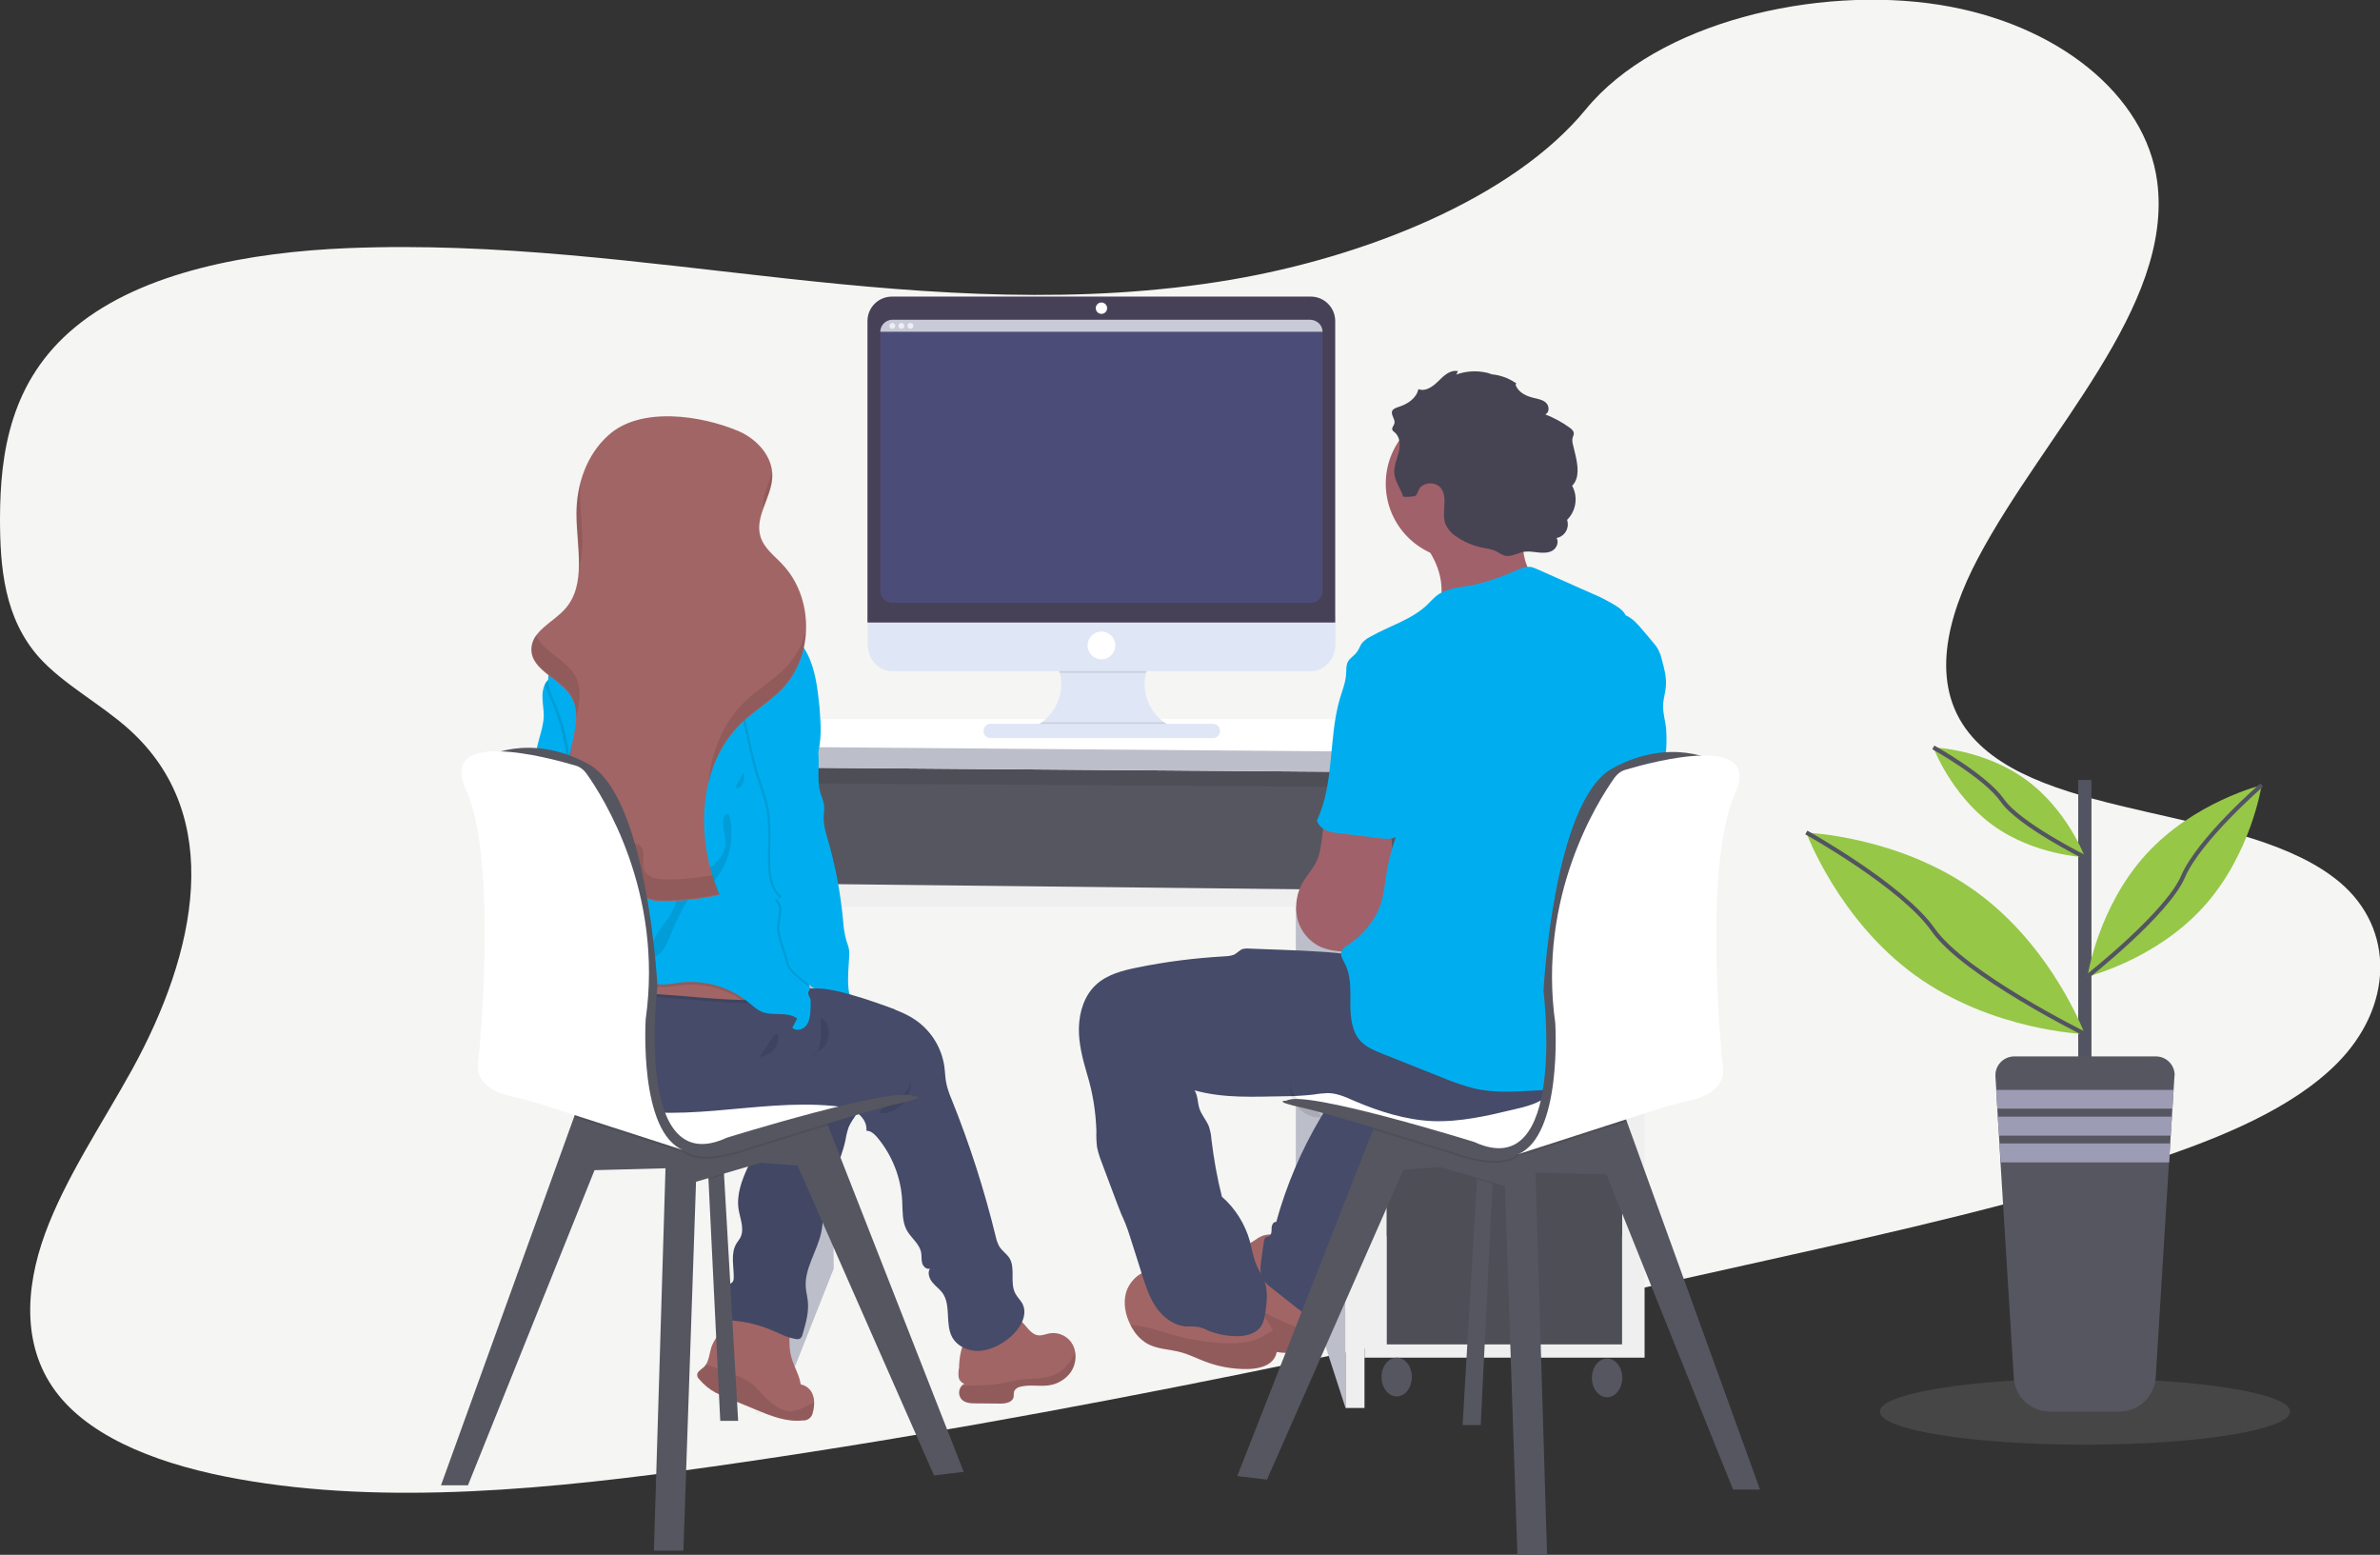 <?xml version="1.0" encoding="utf-8"?>
<!-- Generator: Adobe Illustrator 22.0.1, SVG Export Plug-In . SVG Version: 6.00 Build 0)  -->
<svg version="1.1" id="fc836297-f37e-43a2-86b4-5406f4a63596"
	 xmlns="http://www.w3.org/2000/svg" xmlns:xlink="http://www.w3.org/1999/xlink" x="0px" y="0px" viewBox="0 0 1130.1 738.1"
	 style="enable-background:new 0 0 1130.1 738.1;" xml:space="preserve">
<rect x="0" y="0" width="1130.1" height="738.1" fill="#333333" stroke="none"/>
<style type="text/css">
	.st0{fill:#F5F5F3;enable-background:new    ;}
	.st1{fill:#565661;}
	.st2{opacity:0.1;enable-background:new    ;}
	.st3{fill:#BCBEC9;}
	.st4{fill:#EFEFF0;}
	.st5{fill:#FFFFFF;}
	.st6{fill:url(#SVGID_1_);}
	.st7{fill:#A26565;}
	.st8{fill:#454B69;}
	.st9{opacity:5.000000e-02;enable-background:new    ;}
	.st10{fill:#00AEEF;}
	.st11{opacity:0.1;}
	.st12{fill:#A1616A;}
	.st13{fill:#464353;}
	.st14{opacity:0.1;fill:#F5F5F3;enable-background:new    ;}
	.st15{fill:#535461;}
	.st16{fill:#9D9CB5;}
	.st17{fill:#96C747;}
	.st18{fill:none;stroke:#535461;stroke-width:2;stroke-miterlimit:10;}
	.st19{fill:#DFE6F5;}
	.st20{fill:#474157;}
	.st21{fill:#4C4C78;}
	.st22{fill:#C8CAD7;}
	.st23{fill:#EDEDF4;}
</style>
<title>pair programming</title>
<path class="st0" d="M584.5,132.8c-71.4,12.1-142.6,6.9-211.2-0.6c-68.6-7.5-137-17.3-208.4-14.4c-45.9,1.9-97.1,11-129.1,37.4
	C4.9,180.6,0.1,215,0,246C0,269.3,2,293.4,18.5,312C30,324.8,47.7,334.1,61,346c46.3,41.3,32.2,106.3,1.8,161.6
	c-14.3,25.9-31.7,51.5-41.4,78s-11,55,6.4,76.7c17.2,21.5,50.5,33.6,85.3,39.8c70.5,12.7,149.1,4.8,225.2-5.9
	c168.3-23.8,334.8-60.9,501-98c61.5-13.7,123.2-27.5,182.5-47.2c32.9-11,66.4-24.7,87.7-46c27-27,27.7-63.9,1.7-86
	c-43.7-37-142.5-28.8-176.3-71.1c-18.6-23.3-10.5-54.9,4.3-82.9c31.7-59.9,93-119.1,85.1-178.9c-5.5-41-47.3-74.9-103.3-83.8
	c-58.7-9.3-134.2,8.3-168,49.6C718,94.5,647.5,122.1,584.5,132.8z"/>
<rect x="360" y="359.2" class="st1" width="283.4" height="65.6"/>
<rect x="360" y="359.2" class="st2" width="283.4" height="65.6"/>
<polygon class="st3" points="393.9,427 395.9,602.2 368.6,671.1 366.5,427 "/>
<polygon class="st1" points="363,371.8 638.9,373.5 638.9,422.4 363,422.4 "/>
<polygon class="st3" points="615.3,427 638.9,430.4 638.9,668.4 615.3,595.6 "/>
<rect x="647.9" y="361.9" class="st4" width="133" height="282.6"/>
<rect x="658.5" y="369.7" class="st1" width="111.7" height="217.2"/>
<rect x="658.5" y="369.7" class="st2" width="111.7" height="217.2"/>
<rect x="658.5" y="374.2" class="st1" width="111.7" height="48.2"/>
<rect x="658.5" y="427" class="st1" width="111.7" height="102.4"/>
<rect x="658.5" y="535.8" class="st1" width="111.7" height="102.4"/>
<rect x="658.5" y="535.8" class="st2" width="111.7" height="102.4"/>
<ellipse class="st1" cx="663.2" cy="653.7" rx="7.2" ry="9.2"/>
<ellipse class="st1" cx="763.1" cy="654.1" rx="7.2" ry="9.2"/>
<polygon class="st4" points="359,671.1 368.6,671.1 366,364.3 351.4,364.3 "/>
<polygon class="st4" points="638.9,361.9 638.9,668.4 647.9,668.4 647.9,364.3 "/>
<polygon class="st4" points="366.5,419.4 366.5,430.4 638.9,430.4 638.9,422.4 "/>
<polygon class="st5" points="384.9,341.3 730.4,341.3 780.6,357.9 780.6,367.5 349.7,364.2 349.7,354.4 "/>
<polygon class="st3" points="349.7,354.4 780.6,357.9 780.6,367.5 349.7,364.2 "/>
<linearGradient id="SVGID_1_" gradientUnits="userSpaceOnUse" x1="421.41" y1="189.335" x2="423.73" y2="189.335" gradientTransform="matrix(1 0 0 -1 -34.96 657.07)">
	<stop  offset="0" style="stop-color:#808080;stop-opacity:0.25"/>
	<stop  offset="0.54" style="stop-color:#808080;stop-opacity:0.12"/>
	<stop  offset="1" style="stop-color:#808080;stop-opacity:0.1"/>
</linearGradient>
<path class="st6" d="M388.7,468.7l-2-0.3c0-0.1,0-0.2,0-0.2c-0.1-0.5-0.1-0.9-0.2-1.4c0.8,0.7,1.6,1.3,2.3,2H388.7z"/>
<path class="st7" d="M345.3,623.1c1.3-0.3,2.6-0.5,3.9-0.7c9.1-1.3,18.3,0.1,26.6,3.9c-0.8,6.2-1.7,12.6,0.1,18.5
	c1.2,4.2,3.7,8,4.3,12.4c2.7,0.5,4.9,2.4,5.8,5.1c0.4,1.1,0.6,2.4,0.6,3.6c0,1.5-0.2,3-0.6,4.4c-0.3,2.4-2.4,4.2-4.8,4
	c-7.7,0.9-15.3-2.2-22.5-5.2l-14-5.8c-1.6-0.7-3.3-1.4-4.9-2.2c-3-1.6-5.6-3.8-7.8-6.4c-0.5-0.5-0.8-1-0.9-1.7
	c-0.3-1.8,1.8-2.8,3.1-4c0.4-0.4,0.7-0.8,1-1.2c1.5-2.3,1.7-5.6,2.6-8.3c2.2-6.5,9-10.8,11.4-17.2c0.1-0.3,0.2-0.7,0.4-1.1"/>
<path class="st2" d="M386.5,665.9c0,1.5-0.2,3-0.6,4.4c-0.3,2.4-2.4,4.2-4.8,4c-7.7,0.9-15.3-2.2-22.5-5.2l-14-5.8
	c-1.6-0.7-3.3-1.4-4.9-2.2c-3-1.6-5.6-3.8-7.8-6.4c-0.5-0.5-0.8-1-0.9-1.7c-0.3-1.8,1.8-2.8,3.1-4c0.4-0.4,0.7-0.8,1-1.2
	c3.9,0.8,8.6,3.3,11.6,4.2c3,0.8,5.8,2,8.4,3.5c3.7,2.4,6.3,6,9.5,9s7.1,5.7,11.5,5.4c2.3-0.3,4.5-1.1,6.5-2.3L386.5,665.9z"/>
<path class="st8" d="M370.1,523.8c0.5,1.9-0.1,3.9-1.7,5c-1.3,0.8-3,0.7-4.3,1.6c-1.6,1.1-1.8,3.4-2.1,5.3c-1,6.7-4.3,12.7-7.1,18.8
	s-5.2,12.8-4.2,19.5c0.7,4.5,2.9,9.3,0.9,13.4c-0.5,1-1.3,1.9-1.9,2.9c-2.9,4.8-1.2,10.8-1.3,16.3c0,0.6-0.1,1.2-0.4,1.8
	c-0.4,0.5-1,0.9-1.6,1.2c-2.1,1.5-3.3,3.9-3.4,6.4c-0.1,2.5,0.2,5,0.9,7.5c0.1,1,0.5,1.9,1.2,2.6c0.8,0.5,1.7,0.8,2.7,0.8
	c6.3,0.5,12.4,2,18.3,4.4c3.8,1.6,7.5,3.6,11.5,4.3c0.8,0.2,1.6,0.2,2.4-0.2c0.5-0.5,0.9-1.1,1-1.7c1.5-5.1,3.1-10.4,2.6-15.7
	c-0.2-2.3-0.8-4.5-1-6.8c-0.7-9,5.4-17.1,7.3-26c0.9-4,0.9-8.1,1.5-12.2c1.7-11.1,7.8-21,10.1-32c0.3-2,0.8-4,1.5-6
	c1.8-4.2,5.8-7.7,5.9-12.3c0.1-1-0.2-2-0.8-2.9c-0.9-1-2.2-1.7-3.6-2c-5.4-1.5-11-2.6-16.5-3.3c-2.6-0.5-5.2-0.7-7.8-0.5
	c-3.4,0.4-6.6,1.5-9.5,3.4C366.8,519.8,369.3,520.3,370.1,523.8z"/>
<path class="st9" d="M370.1,523.8c0.5,1.9-0.1,3.9-1.7,5c-1.3,0.8-3,0.7-4.3,1.6c-1.6,1.1-1.8,3.4-2.1,5.3c-1,6.7-4.3,12.7-7.1,18.8
	s-5.2,12.8-4.2,19.5c0.7,4.5,2.9,9.3,0.9,13.4c-0.5,1-1.3,1.9-1.9,2.9c-2.9,4.8-1.2,10.8-1.3,16.3c0,0.6-0.1,1.2-0.4,1.8
	c-0.4,0.5-1,0.9-1.6,1.2c-2.1,1.5-3.3,3.9-3.4,6.4c-0.1,2.5,0.2,5,0.9,7.5c0.1,1,0.5,1.9,1.2,2.6c0.8,0.5,1.7,0.8,2.7,0.8
	c6.3,0.5,12.4,2,18.3,4.4c3.8,1.6,7.5,3.6,11.5,4.3c0.8,0.2,1.6,0.2,2.4-0.2c0.5-0.5,0.9-1.1,1-1.7c1.5-5.1,3.1-10.4,2.6-15.7
	c-0.2-2.3-0.8-4.5-1-6.8c-0.7-9,5.4-17.1,7.3-26c0.9-4,0.9-8.1,1.5-12.2c1.7-11.1,7.8-21,10.1-32c0.3-2,0.8-4,1.5-6
	c1.8-4.2,5.8-7.7,5.9-12.3c0.1-1-0.2-2-0.8-2.9c-0.9-1-2.2-1.7-3.6-2c-5.4-1.5-11-2.6-16.5-3.3c-2.6-0.5-5.2-0.7-7.8-0.5
	c-3.4,0.4-6.6,1.5-9.5,3.4C366.8,519.8,369.3,520.3,370.1,523.8z"/>
<polygon class="st1" points="350.5,674.5 342,674.5 336.4,559.8 336,553.3 343.3,550.8 343.8,557.7 "/>
<polygon class="st2" points="343.8,557.7 336.4,559.8 336,553.3 343.3,550.8 "/>
<polygon class="st1" points="457.6,698.7 443.5,700.4 378.7,553.3 361.2,552 330.5,561 324.5,736.1 310.5,736.1 316,554.6 
	282.3,555.5 222.2,705.1 209.4,705.1 272.6,530.2 275.1,523.5 369.3,520.2 392.8,533.4 393.1,534.2 "/>
<path class="st2" d="M393.1,534.2c-20.2,6.1-41.3,12.8-41.3,12.8s-19.2,6.7-27.3,0c-1-0.8-2.2-1.4-3.4-1.9c1.1,0.8,2.2,1.4,3.4,1.9
	l-51.9-16.7l2.4-6.7l94.2-3.2l23.5,13.2L393.1,534.2z"/>
<path class="st5" d="M297.2,505.1l38.4-8.5c0,0,91.7,17.1,98.5,23.9c0,0-73.3,14.9-81.4,20S296.4,551.2,297.2,505.1z"/>
<path class="st10" d="M280.8,409.2c-3,9.5-11.2,18.1-21.2,18.5c-0.7,0.1-1.5,0-2.1-0.4c-1.2-0.8-1.3-2.6-0.8-4s1.4-2.6,1.5-4.1
	c0-0.3,0-0.6-0.1-0.9c-0.3-1.2-1.2-2.2-2.4-2c1.6-1.3,2-3.6,0.9-5.3c-0.5-0.5-0.9-1.1-1.2-1.6c-0.8-1.7,0.5-3.6,1-5.4
	c1.1-4-1.7-8-1.9-12.2c-0.2-3.7,1.7-7.2,2.2-10.9c0.8-6-2.2-11.8-2.6-17.7c-0.2-4.2,0.8-8.3,1.9-12.4c1-3.6,2.1-7.2,2.2-11
	c0-2.7-0.5-5.4-0.6-8.1c-0.2-2.5,0.2-5,1.3-7.2c0.7-1.3,1.9-2.3,3.3-2.8c3.3-1.1,5.4,0.6,5.9,3.7c0.8,5.3,0.3,10.7,1.4,16
	c1,5,2.4,9.8,4.4,14.5c1.8,4.2,3.9,8.3,5.3,12.7c1,3.6,1.8,7.3,2.2,11C282.7,389.5,283.8,399.7,280.8,409.2z"/>
<path class="st7" d="M508.5,651.3c-2.6,3.6-6.5,5.9-10.9,6.4c-4.3,0.5-8.8-0.5-13.1,0.6c-1.3,0.2-2.5,1.1-3,2.3
	c-0.1,0.8-0.2,1.6-0.2,2.5c-0.5,2.7-4,3.3-6.7,3.2l-11.3-0.1c-2.3,0-4.9-0.1-6.6-1.8c-1.7-1.8-1.7-4.6-0.1-6.5
	c0.3-0.4,0.8-0.8,1.3-1c-1.4-0.5-2.5-1.7-2.7-3.2c-0.2-1.5-0.1-3,0.2-4.4c0-4.2,1-11.2,3.9-14.5c3.6-4.1,9.9-9.3,15.3-10.4
	c3.7-0.7,7.6,0.4,10.4,2.9c2.6,2.4,4.5,6.2,8,6.6c1.9,0.2,3.8-0.7,5.7-1c4.4-0.6,8.8,1.7,10.8,5.7c0.5,1,0.8,2,1,3.1
	C511.1,645.2,510.3,648.5,508.5,651.3z"/>
<path class="st2" d="M508.5,651.3c-2.6,3.6-6.5,5.9-10.9,6.4c-4.3,0.5-8.8-0.5-13.1,0.6c-1.3,0.2-2.5,1.1-3,2.3
	c-0.1,0.8-0.2,1.6-0.2,2.5c-0.5,2.7-4,3.3-6.7,3.2l-11.3-0.1c-2.3,0-4.9-0.1-6.6-1.8c-1.7-1.8-1.7-4.6-0.1-6.5
	c6.5-0.3,12.9,0,19.4-1.3c2.6-0.5,5.2-1.2,7.9-1.6c5.8-0.8,11.9-0.1,17.2-2.6c4.4-2,7.6-6.1,9.4-10.6
	C511,645.2,510.3,648.5,508.5,651.3z"/>
<path class="st8" d="M478.8,635.5c-4,3.1-8.7,5.5-13.7,5.8s-10.4-2-12.9-6.4c-3.6-6.4-0.4-15.4-4.8-21.3c-1.4-1.8-3.4-3.2-4.8-5
	s-2.3-4.5-1-6.4c-1.6,0.6-3.2-0.9-3.7-2.5s-0.2-3.4-0.5-5c-0.7-4.3-5-7.1-7-11s-1.8-8.9-2-13.4c-0.5-11.1-4.7-21.8-11.8-30.3
	c-1.4-1.6-3.1-3.3-5.2-3.2c0.4-3.7-2.1-7.2-5.2-9s-6.9-2.5-10.6-2.8c-36.9-3.6-75.4,10.1-110.7-1.5c-9.8-3.2-19.3-8.6-25.3-17
	c-4.7-6.5-6.6-14.6-5.3-22.5v-0.1c1.4-7.1,5.1-8.8,11.4-12.1c7.2-3.8,14.7-6.9,22.4-9.4c15-4.7,31.1-6.4,46.6-2.9
	c7.2,1.6,14.2,4.3,21.4,5.9c2.9,0.6,5.7,1.1,8.6,1.4c4.5,0.6,9,0.9,13.5,1.5c14.5,1.7,28.7,4.9,42.5,9.5c5.1,1.7,10.3,3.7,14.7,6.9
	c7,5.1,11.7,12.8,13,21.5c0.4,2.9,0.4,6,1.1,8.8c0.6,2.4,1.4,4.7,2.4,7c8.5,21.1,15.5,42.9,20.9,65c0.3,1.6,0.9,3.2,1.7,4.7
	c1.3,2.1,3.5,3.5,4.8,5.5c3,4.9,0.1,11.7,2.8,16.8c0.9,1.8,2.5,3.2,3.4,4.9C488.4,624.6,483.9,631.5,478.8,635.5z"/>
<path class="st2" d="M427.7,520.6c1.4-1.1,2.6-2.5,3.6-4c1-1.5,1.4-3.4,1.1-5.2c0.8,4.6-0.7,9.3-3.9,12.7c-2.5,2.6-7.2,5.1-10.9,4.2
	C418.2,525.4,425.4,522.5,427.7,520.6z"/>
<path class="st2" d="M365.2,470.7c-0.6,2.2-2.3,3.9-4.4,4.6c-2.1,0.7-4.4,0.9-6.6,0.8h-2c-26.2-0.6-52.8-6.4-78.4-0.8
	c-3.1,0.6-6.1,1.5-9.1,2.7c-3.7,1.5-7.3,3.5-10.4,6v-0.1c1.4-7.1,5.1-8.8,11.4-12.1c7.2-3.8,14.6-6.9,22.4-9.3
	c15-4.7,31.1-6.4,46.6-2.9c7.2,1.6,14.2,4.3,21.4,5.9c2.9,0.6,5.7,1.1,8.6,1.4C365.3,468,365.5,469.4,365.2,470.7z"/>
<path class="st7" d="M365.2,469.3c-0.6,2.2-2.3,3.9-4.4,4.6c-2.1,0.7-4.4,0.9-6.6,0.8h-2c-26.2-0.6-52.8-6.4-78.4-0.8
	c-3.1,0.6-6.1,1.5-9.1,2.7c-3.9,1.6-7.6,3.7-10.9,6.4c-0.8-2.1-1.5-4.2-2.3-6.3c-0.9-2.5,2-3.1,2.6-5.3c0.4-1.5-0.3-3.3-0.6-4.9
	c-0.1-0.4-0.1-0.8-0.2-1.2c-0.2-3.6,1.1-5.7,4.1-7.6c8.8-5.8,19.5-9.8,29.5-12.8c5.3-1.7,10.8-2.8,16.4-3.2c7.9-0.5,15.8,1,23.4,2.8
	c9.4,2.3,18.8,5.4,27.1,10.3c4.1,2.4,8.1,5.4,10.3,9.7C365.1,465.8,365.5,467.6,365.2,469.3z"/>
<path class="st2" d="M280.8,409.2c-3,9.5-11.2,18.1-21.2,18.5c-0.7,0.1-1.5,0-2.1-0.4c-1.2-0.8-1.3-2.6-0.8-4s1.4-2.6,1.5-4.1
	c0-0.3,0-0.6-0.1-0.9c5.3-7.5,10.4-15,12.5-23.8c0.4-1.5,0.5-3.1,0.4-4.7c-0.3-1.8-1.2-3.4-1.7-5.2c-0.9-3.1-0.5-6.3-0.2-9.5
	c1-14-1.3-28.1-6.8-41.1c-1.4-3.1-2.9-6.3-3.4-9.6c0.7-1.3,1.9-2.3,3.3-2.8c3.3-1.1,5.4,0.6,5.9,3.7c0.8,5.3,0.3,10.7,1.4,16
	c1,5,2.4,9.8,4.4,14.5c1.8,4.2,3.9,8.3,5.3,12.7c1,3.6,1.8,7.3,2.2,11C282.7,389.5,283.8,399.7,280.8,409.2z"/>
<path class="st2" d="M365.2,469.3c-0.6,2.2-2.3,3.9-4.4,4.6c-2.1,0.7-4.4,0.9-6.6,0.8h-2c-8.5-5.7-18.8-8.2-29-7
	c-3.3,0.4-6.5,1.2-9.8,0.8c-6.6-0.6-11.9-5.3-17.8-8.4c-13.7-6.7-30.1-4.5-41.4,5.6l-0.6,0.5c-0.1-0.4-0.1-0.8-0.2-1.2
	c-0.2-3.6,1.1-5.7,4.1-7.6c8.8-5.8,19.5-9.8,29.5-12.8c5.3-1.7,10.8-2.8,16.4-3.2c7.9-0.5,15.8,1,23.4,2.8
	c9.4,2.3,18.8,5.4,27.1,10.3c4.1,2.4,8.1,5.4,10.3,9.7C365.1,465.8,365.5,467.6,365.2,469.3z"/>
<path class="st10" d="M387.6,359.8l-0.1,0.4c-2.2,5.8-6.4,10.7-9,16.4c-3.3,7.2-4.1,15.2-4.9,23.1c-0.6,6.8-1.3,13.5-0.8,20.3
	c1.3,16.7,9.4,32.5,11.6,48.9c0.5,3.8,0.7,7.6,0.4,11.4c-0.2,2.4-0.6,5-2.2,6.8s-4.7,2.5-6.4,0.8c0.8-1.5,1.5-2.9,2.3-4.4
	c-4.6-3.5-11.5-1-16.8-3.2c-2.4-1-4.2-2.8-6.2-4.4c-9.1-7.4-20.8-10.8-32.4-9.5c-3.3,0.4-6.5,1.2-9.8,0.9
	c-6.6-0.6-11.9-5.3-17.8-8.4c-13.7-6.7-30.1-4.5-41.4,5.6c-1.4,1.3-3.3,2.8-5,2c-0.7-0.4-1.2-1-1.5-1.7c-6.5-11.2-1.7-25.6,5.3-36.5
	s16.3-21,19.2-33.6c0.4-1.5,0.5-3.1,0.4-4.7c-0.3-1.8-1.2-3.4-1.7-5.2c-0.9-3.1-0.5-6.3-0.2-9.5c1-14-1.3-28.1-6.8-41.1
	c-1.6-3.7-3.5-7.5-3.5-11.6c0-6.4,4.6-11.7,8.4-16.8c4.4-5.9,8-12.4,13.5-17.3c5.2-4.6,12.8-7.4,19.2-5.1c11-2.7,22.3-3.8,33.6-3.3
	c3.9,0.2,7.9,0.6,11.4,2.5c3.7,2,6.3,5.6,9.9,7.7c2.6,1.6,5.7,2.3,8.5,3.4c7.9,3.1,14.4,8.9,18.4,16.4c4,7.8,5,16.7,5.9,25.3
	C389.7,343.6,390.5,352.1,387.6,359.8z"/>
<path class="st2" d="M372.9,419.9c1.3,16.7,9.4,32.5,11.6,48.9c-4.4-3.7-10.4-7.4-11.2-11.7c-0.9-4.6-3.8-10.7-4.3-15.4
	s2.8-10.4-0.6-13.6c-1.7-1.6,2.8-1.1,1.1-2.7c-3.7-3.6-4.6-9.1-4.8-14.2c-0.4-9.1,0.8-18.3-0.9-27.2c-1-5.5-3.1-10.8-4.8-16.1
	c-1.9-6.2-3.3-12.6-4.7-19c-1.4-5.7-2.4-11.4-3-17.3c-0.4-5-0.2-10.3,2-14.9s6.7-8.3,11.8-8.2c16.9,0.2,14,23.2,17.7,33.8
	c1.5,4.2,3.5,8.3,4.3,12.7c0.3,1.7,0.5,3.5,0.5,5.2c-2.2,5.8-6.4,10.7-9,16.4c-3.3,7.2-4.1,15.2-4.9,23.1
	C373,406.3,372.4,413.1,372.9,419.9z"/>
<path class="st10" d="M383.9,341.9c1.5,4.2,3.5,8.3,4.3,12.7c1.4,7.4-0.7,15.2,1.5,22.3c0.6,1.5,1.1,3.1,1.5,4.7
	c0.4,2.3-0.1,4.6-0.1,6.9c0,3.7,1.2,7.3,2.2,10.9c3.5,12.1,5.8,24.6,7,37.2c0.2,3.4,0.7,6.7,1.6,10c0.4,1.1,0.8,2.2,1.1,3.4
	c0.3,1.5,0.3,3.1,0.2,4.6c-0.3,4.9-0.8,9.8-0.3,14.7s2.3,9.8,6,13.1c-3.3,0.7-6.8,1.4-10,0.4c-4.5-1.5-7.2-6-9.5-10.1
	c-2.9-5.3-13.9-10-15.1-15.9c-0.9-4.6-3.8-10.7-4.2-15.4s2.8-10.4-0.6-13.6c-1.7-1.6,2.8-1.1,1.1-2.7c-3.7-3.6-4.6-9.1-4.8-14.3
	c-0.4-9.1,0.8-18.2-0.9-27.2c-1-5.5-3.1-10.8-4.8-16.1c-1.9-6.2-3.3-12.6-4.7-19c-1.4-5.7-2.4-11.4-3-17.3c-0.4-5-0.2-10.3,2-14.9
	s6.8-8.2,11.8-8.2C383,308.4,380.1,331.3,383.9,341.9z"/>
<path class="st2" d="M335.6,345.8c1.6,1.9,3.6,3.9,6,3.5c-0.4,0.6-1.2,0.8-1.8,0.4c-0.6-0.4-1-0.9-1.3-1.5l-3.4-5.8
	c-0.5-0.8-3.5-5.1-4.3-2.6C330.5,340.9,334.9,344.9,335.6,345.8z"/>
<path class="st2" d="M333.8,360.2c-0.1-1.9-0.9-3.7-2.2-5c-1.2-1.1-2.6-1.9-4.1-2.5c-3.8-1.5-8.2-2.8-12.3-2.6
	c1.5,2.2,6.2,3.5,8.6,4.7C327.2,356.6,330.5,358.4,333.8,360.2z"/>
<path class="st2" d="M344.5,401.2c-0.7,5.1-4.9,9-9.1,12s-9,5.6-11.8,9.9c-1.9,3-2.8,6.5-4.4,9.6c-1.8,3.5-4.5,6.3-6.6,9.6
	s-3.8,7.1-3.2,11c0,0.4,0.2,0.7,0.5,0.9c0.4,0.2,0.9,0.1,1.3-0.1c4.4-2.3,6.1-7.5,7.9-12c1.9-4.6,4.1-9,6.5-13.3
	c1.1-2,2.3-4.2,4.3-5.3c1.4-0.6,2.8-1.1,4.2-1.5c2-0.9,3.8-2.3,5.2-4.1c5.5-6.5,8.3-14.8,8-23.3c-0.1-1.8-0.2-10.4-2.9-7.8
	S344.9,397.7,344.5,401.2z"/>
<path class="st7" d="M351,204.8c8.6,3.8,16,12,15.7,21.4c-0.2,9.8-8.5,19.1-5.6,28.5c1.6,5.5,6.6,9.1,10.5,13.3
	c14.9,15.8,14.9,43.3-0.1,59c-5.7,6-13.1,10.3-19.1,16c-21.3,20.1-22.2,54.9-10.8,81.9c-8.7,1.9-17.7,2.9-26.6,3
	c-4.2,0-9.3-0.7-10.8-4.6c-1.4-3.6,1-8.5-1.8-11.2c-1.3-1.2-3.2-1.4-5-1.7c-11.3-1.8-20.5-10.8-24.7-21.4s-4-22.5-1.6-33.6
	c1.7-8,4.4-16.9,0.4-24.1c-5-9.1-19.4-12.9-19.2-23.2c0.2-8.5,10.2-12.6,15.9-18.9c10.5-11.6,5.5-29.6,5.5-45.3
	c0-13.8,4.8-28,15.1-37.2C304,192.7,333.4,197.2,351,204.8z"/>
<g class="st11">
	<path d="M273.2,320.9c-4.4-7.9-15.9-11.8-18.6-19.6c-1.3,1.8-2.1,4-2.2,6.3c-0.2,10.4,14.1,14.2,19.2,23.2c1.6,3.2,2.3,6.8,2,10.4
		C275.1,334.2,276.5,326.9,273.2,320.9z"/>
	<path d="M362.3,241.8c1.8-5.2,4.4-10.5,4.5-16c0-0.6,0-1.2,0-1.8C364.8,230.1,361.7,235.9,362.3,241.8z"/>
	<path d="M274.9,269.8c3.4-10.9,0.5-24.4,0.5-36.4c0-1.5,0.1-2.9,0.2-4.4c-1.2,4.7-1.8,9.5-1.8,14.3
		C273.8,251.9,275.3,261.2,274.9,269.8z"/>
	<path d="M373.2,316.7c-5.7,6-13.1,10.3-19.1,16c-10.8,10.2-16.4,24.1-17.7,38.9c2.6-11,7.8-21.1,16.1-29c6-5.7,13.4-10,19.1-16
		c6.8-7.4,10.8-17,11.1-27.1C381.1,305.9,377.8,311.8,373.2,316.7z"/>
	<path d="M316.7,417.5c-4.2,0-9.3-0.7-10.8-4.6c-1.4-3.6,1-8.5-1.8-11.2c-1.3-1.2-3.3-1.4-5-1.7c-11.2-1.8-20.5-10.8-24.7-21.4
		c-3.1-7.8-3.8-16.4-3-24.8c-0.1,0.3-0.1,0.7-0.2,1c-2.4,11.1-2.6,23.1,1.6,33.7s13.5,19.6,24.7,21.4c1.8,0.3,3.7,0.5,5,1.7
		c2.8,2.7,0.4,7.6,1.8,11.2c1.5,3.9,6.6,4.7,10.8,4.6c9-0.1,17.9-1.1,26.6-3c-1.2-2.9-2.3-5.9-3.2-8.9
		C331.2,416.7,324,417.4,316.7,417.5z"/>
</g>
<path class="st2" d="M349.4,373.9c2.5,1.9,5.1-5.2,3.6-7C352.6,367.4,349,373.6,349.4,373.9z"/>
<path class="st2" d="M360,502.2c2.9-1,6-2,7.9-4.4c1.6-1.9,2.9-9.6-0.5-5.9C364.6,495.1,363.2,499.2,360,502.2z"/>
<path class="st2" d="M389.6,494.2c-0.4,2.4-1,4.8-2.7,6.5c-0.3,0.3-1,0.5-1.1,0.1c1.9-1,3.6-2.2,5.2-3.6c3.4-3.3,3.8-11.6-1.3-13.8
	C389.6,487,390.1,490.5,389.6,494.2z"/>
<path class="st8" d="M425.1,479.3c0,0-28.4-11.2-38.6-10s11.6,17.3,11.6,17.3l13.1,8.8c0,0,8-3,8.5-3.2S425.1,479.3,425.1,479.3z"/>
<path class="st1" d="M229.9,359.7c0,0,21.3-12.4,49.5,3s32.8,105.8,32.8,105.8s-11.5,92.1,32.9,71.6c0,0,81-25.2,89.1-19.6
	c0,0,7.7,0-7.7,3.4s-74.6,22.2-74.6,22.2s-19.2,6.7-27.3,0s-31.1,0.9-34.1-45.2c-2-29-5.5-57.9-10.7-86.6l-7.9-23.5L229.9,359.7z"/>
<path class="st5" d="M227.3,502.1c0,0,9.4-93.4-6-127.1c-13.4-29.4,38.4-15.6,51.9-11.6c2.1,0.6,3.9,1.9,5.2,3.7
	c8,11.2,36.7,56.3,28.2,116.7c0,0-3.4,53.7,17.9,62.2l-65.7-21.2c-5.3-1.7-10.7-3.2-16.2-4.4C235.7,518.9,224.3,514.4,227.3,502.1z"
	/>
<polygon class="st1" points="694.5,676.5 703.1,676.5 708.7,561.8 709,555.3 701.8,552.8 701.3,559.7 "/>
<polygon class="st2" points="701.3,559.7 708.7,561.8 709,555.3 701.8,552.8 "/>
<path class="st7" d="M623.3,632.2c-0.2,1.6-0.6,3.1-1.2,4.6c-0.6,1.9-1.9,3.5-3.7,4.6c-1.2,0.5-2.4,0.7-3.7,0.7
	c-4.7,0.3-9.7,0.2-13.7-2.2c-1.7-1.1-3.3-2.4-4.7-3.9c-9.1-9-17.4-18.9-24.7-29.4c-1.2-1.8-2.5-3.9-2-6c9.5-2.6,18.6-6.8,26.8-12.2
	c1.1-0.9,2.4-1.5,3.8-2c2.3-0.5,4.7-0.6,7.1-0.3c2.3,0.4,2.4,0.4,3.2,3c1.4,4.3,1.2,9,2.8,13.3c1,2.4,2.3,4.7,3.7,6.8
	C621.2,616.2,624.4,624.5,623.3,632.2z"/>
<path class="st2" d="M623.3,632.2c-0.2,1.6-0.6,3.1-1.2,4.6c-0.6,1.9-1.9,3.5-3.7,4.6c-1.2,0.5-2.4,0.7-3.7,0.7
	c-4.7,0.3-9.7,0.2-13.7-2.2c-1.7-1.1-3.3-2.4-4.7-3.9c-9.1-9-17.4-18.9-24.7-29.4c-1.2-1.8-2.5-3.9-2-6c3.1-0.9,6.2-1.9,9.2-3.1
	l0.2,0.1c3.1,2.2,5.3,5.3,7.5,8.4l7,9.8c1.2,1.9,2.7,3.7,4.4,5.3c2.1,1.7,4.4,3,6.8,4.1c3.3,1.6,6.6,3.2,10,4.5
	C616.8,630.6,620.6,630.9,623.3,632.2z"/>
<path class="st8" d="M629.8,525.4c-0.7,1.7-1.5,3.3-2.5,4.8c-9.3,15.6-16.5,32.4-21.3,49.9c-1.4-0.3-2.2,1.6-2.2,3s0,3.2-1.3,3.8
	c-0.4,0.2-0.8,0.2-1.2,0.3c-0.8,0.4-1.1,1.5-1.2,2.4l-1.2,8.7c-0.4,3-0.8,6.2,0.7,8.9c1,1.6,2.3,2.9,3.9,4l19.5,15.4
	c0.8,0.6,1.8,1.3,2.8,1c2.2-0.8,0.2-4.7,2-6.3c1.2-1.1,3-0.3,4.6-0.4c2.1-0.2,3.7-2.1,4.2-4.1c0.4-2.1,0.4-4.2,0.1-6.3
	c-0.1-0.9,0-1.9,0.3-2.8c0.6-0.9,1.4-1.7,2.4-2.3c6.9-5,10.8-13.1,10.5-21.6c-0.2-1.3-0.1-2.6,0.1-3.8c0.4-1.2,1-2.2,1.8-3.2
	c7.1-9.6,13-20,18.9-30.4c3.4-6,6.8-12.1,8-18.8c0.4-0.9-0.1-1.9-1-2.3c-0.2-0.1-0.3-0.1-0.5-0.1c-2.9-0.9-5.9-1.6-8.9-2.1
	c-9.2-1.9-18.1-4.7-27-7.5S632.5,518.2,629.8,525.4z"/>
<polygon class="st1" points="587.5,700.7 601.6,702.4 666.4,555.3 683.9,554 714.6,563 720.5,738.1 734.6,738.1 729.1,556.6 
	762.8,557.5 822.9,707.1 835.7,707.1 772.4,532.2 770,525.5 675.8,522.2 652.3,535.4 652,536.2 "/>
<path class="st2" d="M652,536.2c20.2,6.1,41.3,12.8,41.3,12.8s19.2,6.7,27.3,0c1-0.8,2.2-1.4,3.4-1.9c-1.1,0.8-2.2,1.4-3.4,1.9
	l51.9-16.7l-2.4-6.7l-94.2-3.2l-23.5,13.2L652,536.2z"/>
<path class="st5" d="M747.8,507.1l-38.4-8.5c0,0-91.7,17.1-98.5,23.9c0,0,73.3,14.9,81.4,20S748.7,553.2,747.8,507.1z"/>
<path class="st7" d="M605.4,644.2c-2.3,4.4-8,5.6-13,5.7c-6.9,0.1-13.8-1.1-20.3-3.6c-3.7-1.4-7.2-3.2-11.1-4.3
	c-5.7-1.6-12-1.4-17-4.6c-2.7-1.8-4.8-4.1-6.4-6.9c-0.3-0.5-0.6-1-0.8-1.5c-2.4-4.7-3.5-10.1-2.2-15.1s6.2-10.5,11.8-10.5
	c6.7,0.1,14.6,3.2,21,4.9c8,2,16,4.3,23.1,8.5c5.9,3.6,11.2,8.7,13.9,14.9c0.5,1.2,1,2.4,1.3,3.7
	C606.6,638.4,606.8,641.6,605.4,644.2z"/>
<path class="st2" d="M605.4,644.2c-2.3,4.4-8,5.6-13,5.7c-6.9,0.1-13.8-1.1-20.3-3.6c-3.7-1.4-7.2-3.2-11.1-4.3
	c-5.7-1.6-12-1.4-17-4.6c-2.7-1.8-4.8-4.1-6.4-6.9c-0.3-0.5-0.6-1-0.8-1.5c1,0.1,1.9,0.2,2.4,0.2c6.1,0.6,12,2.8,17.9,4.5
	c8.1,2.3,16.5,3.7,25,3.9c6,0.2,12.3-0.3,17.5-3.2c1.6-1,3.2-1.9,4.9-2.7c0.5,1.2,1,2.4,1.3,3.7
	C606.6,638.4,606.8,641.6,605.4,644.2z"/>
<path class="st8" d="M648.4,454.1c-13-2.1-26.2-2.7-39.4-3.2l-16.1-0.6c-1.1-0.1-2.3,0-3.4,0.4c-0.9,0.6-1.8,1.3-2.7,2
	c-1.6,1.1-3.7,1.2-5.6,1.3c-13.8,0.8-27.6,2.5-41.2,5.3c-7,1.4-14.3,3.3-19.5,8.1c-5.6,5.1-8,12.9-8.2,20.4s1.8,15,3.9,22.2
	c2.7,8.7,4.1,17.8,4.4,26.9c-0.1,2.5,0,5.1,0.3,7.6c0.5,2.4,1.2,4.7,2.1,7l7.4,19.7c0.7,1.7,1.3,3.4,2,5.1s1.4,3,2,4.6
	c0.9,2.2,1.6,4.4,2.3,6.6l4.9,15.4l0.6,2c1.8,5.5,3.6,11.2,6.9,15.9s8.5,8.6,14.3,8.9c1.9-0.1,3.8,0,5.6,0.2
	c1.6,0.4,3.1,0.9,4.6,1.7c4.4,1.8,9,2.7,13.8,2.7c4.3,0,9.2-1.2,11.5-4.9c1.3-2,1.6-4.5,2-6.8c0.6-4.7,1.2-9.7-0.4-14.2
	c-1-2.7-2.7-5-3.8-7.7c-1.6-3.6-2.2-7.6-3.2-11.4c-2.3-8.2-6.9-15.6-13.3-21.2c-2.3-9-3.9-18.2-5-27.4c-0.1-2-0.6-4.1-1.2-6
	c-1.2-3-3.5-5.4-4.5-8.5c-0.9-2.8-0.7-6.1-2.3-8.6c14.1,3.9,28,3,42.6,2.8c4.7,0,9.4-0.3,14-0.8c2.2-0.4,4.4-0.6,6.6-0.7
	c4.5,0,8.8,2,12.9,3.8c11.7,5,24.1,8.9,36.8,9.5c13.2,0.5,26.2-2.5,39-5.6c5.7-1.3,11.5-2.8,16-6.5s7-10.4,4.2-15.5
	c-2.1-3.8-6.5-5.7-10.5-7.3c-11.2-4.4-22.5-8.8-33.4-14.1C678.9,475.1,666.5,457.1,648.4,454.1z"/>
<path class="st12" d="M625.2,408.8c-1.6,3.4-4.2,6.2-6.2,9.4c-3.3,5.3-4.3,11.6-3,17.7c1.4,6.1,5.6,11.1,11.2,13.7
	c2.5,1,5.1,1.6,7.8,1.9c3.5,0.4,7.3,0.5,10.4-1.2c2.3-1.4,4.2-3.4,5.5-5.8c2.7-4.5,4.2-9.6,5.6-14.6c2.6-9.3,4.8-18.9,4.5-28.5
	c-0.1-3.3-0.8-7.1-3.5-9c-1.4-0.8-3-1.3-4.6-1.5l-13.2-2.4c-2.5-0.5-7-2.3-9.2-0.5s-2.4,7.3-2.8,9.8
	C627.2,401.5,626.8,405.4,625.2,408.8z"/>
<path class="st12" d="M785.6,370.1l-3.5,28.9c-0.7,5.2-1.1,10.4-1.2,15.6c0,2.9,0.1,6.1-1.8,8.3c-0.9,1-2.1,1.7-3.4,2.1
	c-4.2,1.3-8.8,0.1-12.8-1.6c-2.3-1-4.7-2.5-5.8-4.8c-0.6-1.6-0.9-3.3-0.8-5.1c0-17.2,1.6-35.2,10.6-49.9c0.8-1.4,1.9-2.7,3.2-3.7
	c2.5-1.6,5.8-1.1,8.6-0.3c1.7,0.5,6.4,1.1,7.5,2.7S785.8,368.2,785.6,370.1z"/>
<circle class="st12" cx="694" cy="229.6" r="36"/>
<path class="st12" d="M684.4,283.2c-0.1,2.8-0.9,5.5-2.2,8c18.4-2.8,36.7-5.9,55-9.4c-6.1-3.1-10.7-8.5-12.8-15
	c-1-3.5-1.5-7.1-1.6-10.7c-0.3-5.7-0.2-11.5,0.3-17.2c-6.4,0.7-12.5,3.1-18.6,5.1c-6.1,2.1-12.4,3.8-18.7,5.2
	c-3,0.7-6.1,1.3-9.2,1.8c-3.6,0.6-5.3,0.6-2.8,3.8C680.6,263.4,685.3,271.9,684.4,283.2z"/>
<path class="st10" d="M695.5,278.4c-4.8,0.7-9.7,1.5-13.5,4.5c-1.4,1.2-2.8,2.6-4.1,4c-7.5,7.3-18.2,10.2-27.3,15.4
	c-1.5,0.7-2.8,1.8-3.9,3c-1,1.4-1.5,3.2-2.6,4.5c-1.2,1.6-3.2,2.6-4.1,4.4s-0.7,3.6-0.8,5.5c-0.2,4.1-1.8,8-3,12
	c-5.5,18.9-2.5,40-10.9,57.9c0.8,2.1,2.4,3.7,4.4,4.6c2.1,0.8,4.3,1.2,6.6,1.4l18.6,2.3c2.7,0.3,5.5,0.6,7.9-0.5
	c-2.2,6.1-3.8,12.5-4.7,18.9c-0.5,3.9-1.2,7.9-2.1,11.7c-2.6,8.8-9,16.1-16.6,21.1c-1,0.5-1.8,1.3-2.3,2.2c-1,2,0.5,4.2,1.5,6.2
	c3,5.7,2.6,12.5,2.6,18.9s0.6,13.5,5.1,18.1c2.7,2.7,6.3,4.2,9.8,5.6l29.1,11.6c4.8,2,9.8,3.7,14.8,5c7.7,1.8,15.6,1.7,23.5,1.3
	c5.2-0.2,10.4-0.6,15.6-1c2.1,0,4.1-0.5,5.9-1.5c1.5-1.2,2.7-2.8,3.5-4.7c4-8.8,5.4-19.1,11.7-26.5c4.3-5.1,11-9.1,11.5-15.8
	c0.2-3.3-1.2-6.5-1.3-9.8c0-4.1,2.1-7.9,2-12c-0.3-6.6-6.5-11.7-7.5-18.2c-2.5-16.6,5.9-33.1,11.1-49.1c0.9-2.9,2.1-6,4.9-7.2
	s6.6-0.6,7.6-3.3c2.5-6.8,3.1-14.7,2.7-21.9c-0.2-4.2-1.7-8.2-1.5-12.4c0.1-2.9,1.1-5.8,1.3-8.7c0.4-4.4-0.8-8.8-2-13.1
	c-0.3-1.5-0.9-3-1.6-4.4c-0.7-1.3-1.6-2.5-2.6-3.6l-4.9-5.8c-2.3-2.7-4.7-5.5-8-6.9c-1.1-2.6-4.5-4.5-6.9-5.9
	c-2.5-1.4-5-2.7-7.6-3.8l-27.5-12.2c-1-0.5-2.1-0.9-3.3-1.1c-1.7-0.1-3.3,0.3-4.9,1C713.2,273.8,704.5,277.1,695.5,278.4z"/>
<path class="st13" d="M666.3,235.8c-1.1-3.7-3.8-7-4.2-10.8c-0.4-3.4,1.1-6.8,2-10.1s0.8-7.4-1.8-9.6c-0.4-0.4-1-0.7-1.2-1.3
	c-0.3-1,0.7-1.9,1-2.9c0.6-2-1.9-4.2-1-6.1c0.5-1,1.8-1.4,2.9-1.8c4.3-1.3,8.6-4.1,9.5-8.5c3.3,1.4,6.9-1.2,9.5-3.8s5.7-5.5,9.3-4.7
	l-0.8,1.6c5.5-2,11.4-2,16.9-0.2h-1.7c4.8,0.1,9.5,1.7,13.4,4.5c-0.4,0-0.5,0.6-0.3,1c1.4,3.3,5,5,8.5,5.8c2.1,0.5,4.4,0.9,5.9,2.4
	s1.6,4.6-0.5,5.4c4.1,1.6,8,3.7,11.6,6.3c1,0.7,2.1,1.7,2,3c-0.1,0.6-0.4,1.3-0.6,1.9c-0.2,1.1-0.1,2.2,0.2,3.2l1.1,4.6
	c1.2,5.1,2.2,11.2-1.5,14.9c2.9,5.3,1.9,11.9-2.4,16.2c1.2,3.5-0.7,7.3-4.2,8.4c-0.2,0.1-0.5,0.1-0.8,0.2c1.2,1.9,0.1,4.7-1.8,5.9
	s-4.4,1.2-6.6,1s-4.5-0.7-6.8-0.4c-3.3,0.5-6.5,2.8-9.7,1.8c-1.2-0.5-2.3-1.1-3.4-1.8c-2.2-1.2-4.8-1.5-7.3-2
	c-4.2-0.9-8.2-2.6-11.7-5c-2.4-1.4-4.2-3.5-5.4-6c-2.2-5.6,1.5-12.9-2.4-17.4c-2.3-2.6-6.8-2.7-9.3-0.4c-1.3,1.1-1.4,3.5-2.8,4.4
	C670.1,235.8,668.2,236,666.3,235.8z"/>
<path class="st2" d="M617.4,522.6c-1.4-1.1-2.6-2.5-3.6-4c-1-1.5-1.4-3.4-1.1-5.2c-0.8,4.6,0.7,9.3,3.9,12.7
	c2.5,2.6,7.2,5.1,10.9,4.2C626.9,527.4,619.7,524.5,617.4,522.6z"/>
<path class="st1" d="M815.2,361.7c0,0-21.3-12.4-49.5,3s-32.8,105.8-32.8,105.8s11.5,92.1-32.9,71.6c0,0-81-25.2-89.1-19.6
	c0,0-7.7,0,7.7,3.4s74.7,22.2,74.7,22.2s19.2,6.7,27.3,0s31.1,0.9,34.1-45.2c2-29,5.5-57.9,10.7-86.6l7.9-23.5L815.2,361.7z"/>
<path class="st5" d="M817.8,504.1c0,0-9.4-93.4,6-127.1c13.4-29.4-38.4-15.6-51.9-11.6c-2.1,0.6-3.9,1.9-5.2,3.7
	c-8,11.2-36.7,56.3-28.2,116.7c0,0,3.4,53.7-17.9,62.2l65.7-21.2c5.3-1.7,10.7-3.2,16.2-4.4C809.4,520.9,820.8,516.4,817.8,504.1z"
	/>
<ellipse class="st14" cx="990" cy="670.1" rx="97.4" ry="15.7"/>
<rect x="986.8" y="370.3" class="st15" width="6.3" height="141.2"/>
<path class="st1" d="M1032.5,511l-0.4,6.4l-0.6,9l-0.2,3.7l-0.6,9l-0.2,3.7l-0.6,9l-6.3,102.1c-0.6,9.1-8.1,16.2-17.3,16.2h-32.9
	c-9.1,0-16.7-7.1-17.2-16.2l-6.3-102.1l-0.5-9l-0.2-3.7l-0.6-9l-0.2-3.7l-0.5-9l-0.4-6.4c-0.3-5,3.5-9.2,8.5-9.5c0.2,0,0.3,0,0.5,0
	h67.2c5,0,9,4.1,8.9,9.1C1032.5,510.6,1032.5,510.8,1032.5,511z"/>
<polygon class="st16" points="1032.1,517.4 1031.6,526.3 948.4,526.3 947.8,517.4 "/>
<polygon class="st16" points="1031.3,530.1 1030.8,539.1 949.2,539.1 948.6,530.1 "/>
<polygon class="st16" points="1030.5,542.8 1030,551.8 950,551.8 949.4,542.8 "/>
<path class="st17" d="M938.2,423.2c36.5,26.4,51.7,67.7,51.7,67.7s-44-1.5-80.5-27.9s-51.7-67.7-51.7-67.7S901.7,396.8,938.2,423.2z
	"/>
<path class="st18" d="M857.7,395.2c0,0,45.7,25.4,60.3,46.3c14.7,21,71.9,49.3,71.9,49.3"/>
<path class="st17" d="M961.8,370c19.9,14.4,28.2,36.9,28.2,36.9s-24-0.8-43.8-15.2S918,354.8,918,354.8S941.9,355.6,961.8,370z"/>
<path class="st18" d="M918,354.8c0,0,24.9,13.8,32.8,25.2s39.1,26.9,39.1,26.9"/>
<path class="st17" d="M1018.9,405.7c-22.8,25.1-27.7,57.9-27.7,57.9s32.2-7.9,55-33c22.8-25.1,27.7-57.9,27.7-57.9
	S1041.7,380.6,1018.9,405.7z"/>
<path class="st18" d="M1073.9,372.7c0,0-29.7,25.7-37.3,43.4c-7.6,17.7-45.4,47.4-45.4,47.4"/>
<path class="st19" d="M557,345.3v2.3h-67.6v-1.9c1.9-0.7,3.6-1.6,5.2-2.8c5.8-4.2,9.3-10.9,9.3-18.1c0-1.8-0.2-3.7-0.7-5.5
	c-1.7-6.5-6.2-11.9-12.3-14.7h65.6c-6.1,2.8-10.6,8.2-12.3,14.7c-0.5,1.8-0.7,3.6-0.7,5.5c0,7.2,3.4,13.9,9.3,18.1
	C554.1,343.8,555.5,344.6,557,345.3z"/>
<path class="st2" d="M556.5,304.7c-6.1,2.8-10.6,8.2-12.3,14.7h-41.1c-1.7-6.5-6.2-11.9-12.3-14.7H556.5z"/>
<path class="st19" d="M412,293v12.8c0,7.1,5.2,12.8,11.6,12.8h198.9c6.4,0,11.6-5.8,11.6-12.8V293H412z"/>
<path class="st2" d="M557,345.3v2.3h-67.6v-1.9c1.9-0.7,3.6-1.6,5.2-2.8h58.2C554.1,343.8,555.5,344.6,557,345.3z"/>
<path class="st19" d="M470.4,343.6h105.5c1.9,0,3.4,1.5,3.4,3.4v0c0,1.9-1.5,3.4-3.4,3.4H470.4c-1.9,0-3.4-1.5-3.4-3.4v0
	C467,345.1,468.5,343.6,470.4,343.6z"/>
<path class="st20" d="M634,152.4c0-6.4-5.2-11.6-11.6-11.6c0,0,0,0,0,0H423.5c-6.4,0-11.6,5.2-11.6,11.6c0,0,0,0,0,0v143.1H634
	V152.4z"/>
<path class="st21" d="M628,157.5v123c0,3.1-2.5,5.7-5.7,5.7c0,0,0,0,0,0H423.7c-3.1,0-5.7-2.6-5.7-5.7c0,0,0,0,0,0v-123
	c0-1,0.3-2,0.8-2.9c1-1.8,2.9-2.9,4.9-2.9h198.6C625.4,151.8,628,154.4,628,157.5C628,157.5,628,157.5,628,157.5z"/>
<circle class="st5" cx="523" cy="146.3" r="2.7"/>
<circle class="st5" cx="523" cy="306.4" r="6.6"/>
<path class="st22" d="M628,157.5H418c0-3.1,2.6-5.7,5.7-5.7l0,0h198.5C625.4,151.9,628,154.4,628,157.5
	C628,157.5,628,157.5,628,157.5z"/>
<circle class="st23" cx="423.7" cy="154.7" r="1.4"/>
<circle class="st23" cx="428" cy="154.7" r="1.4"/>
<circle class="st23" cx="432.3" cy="154.7" r="1.4"/>
</svg>
